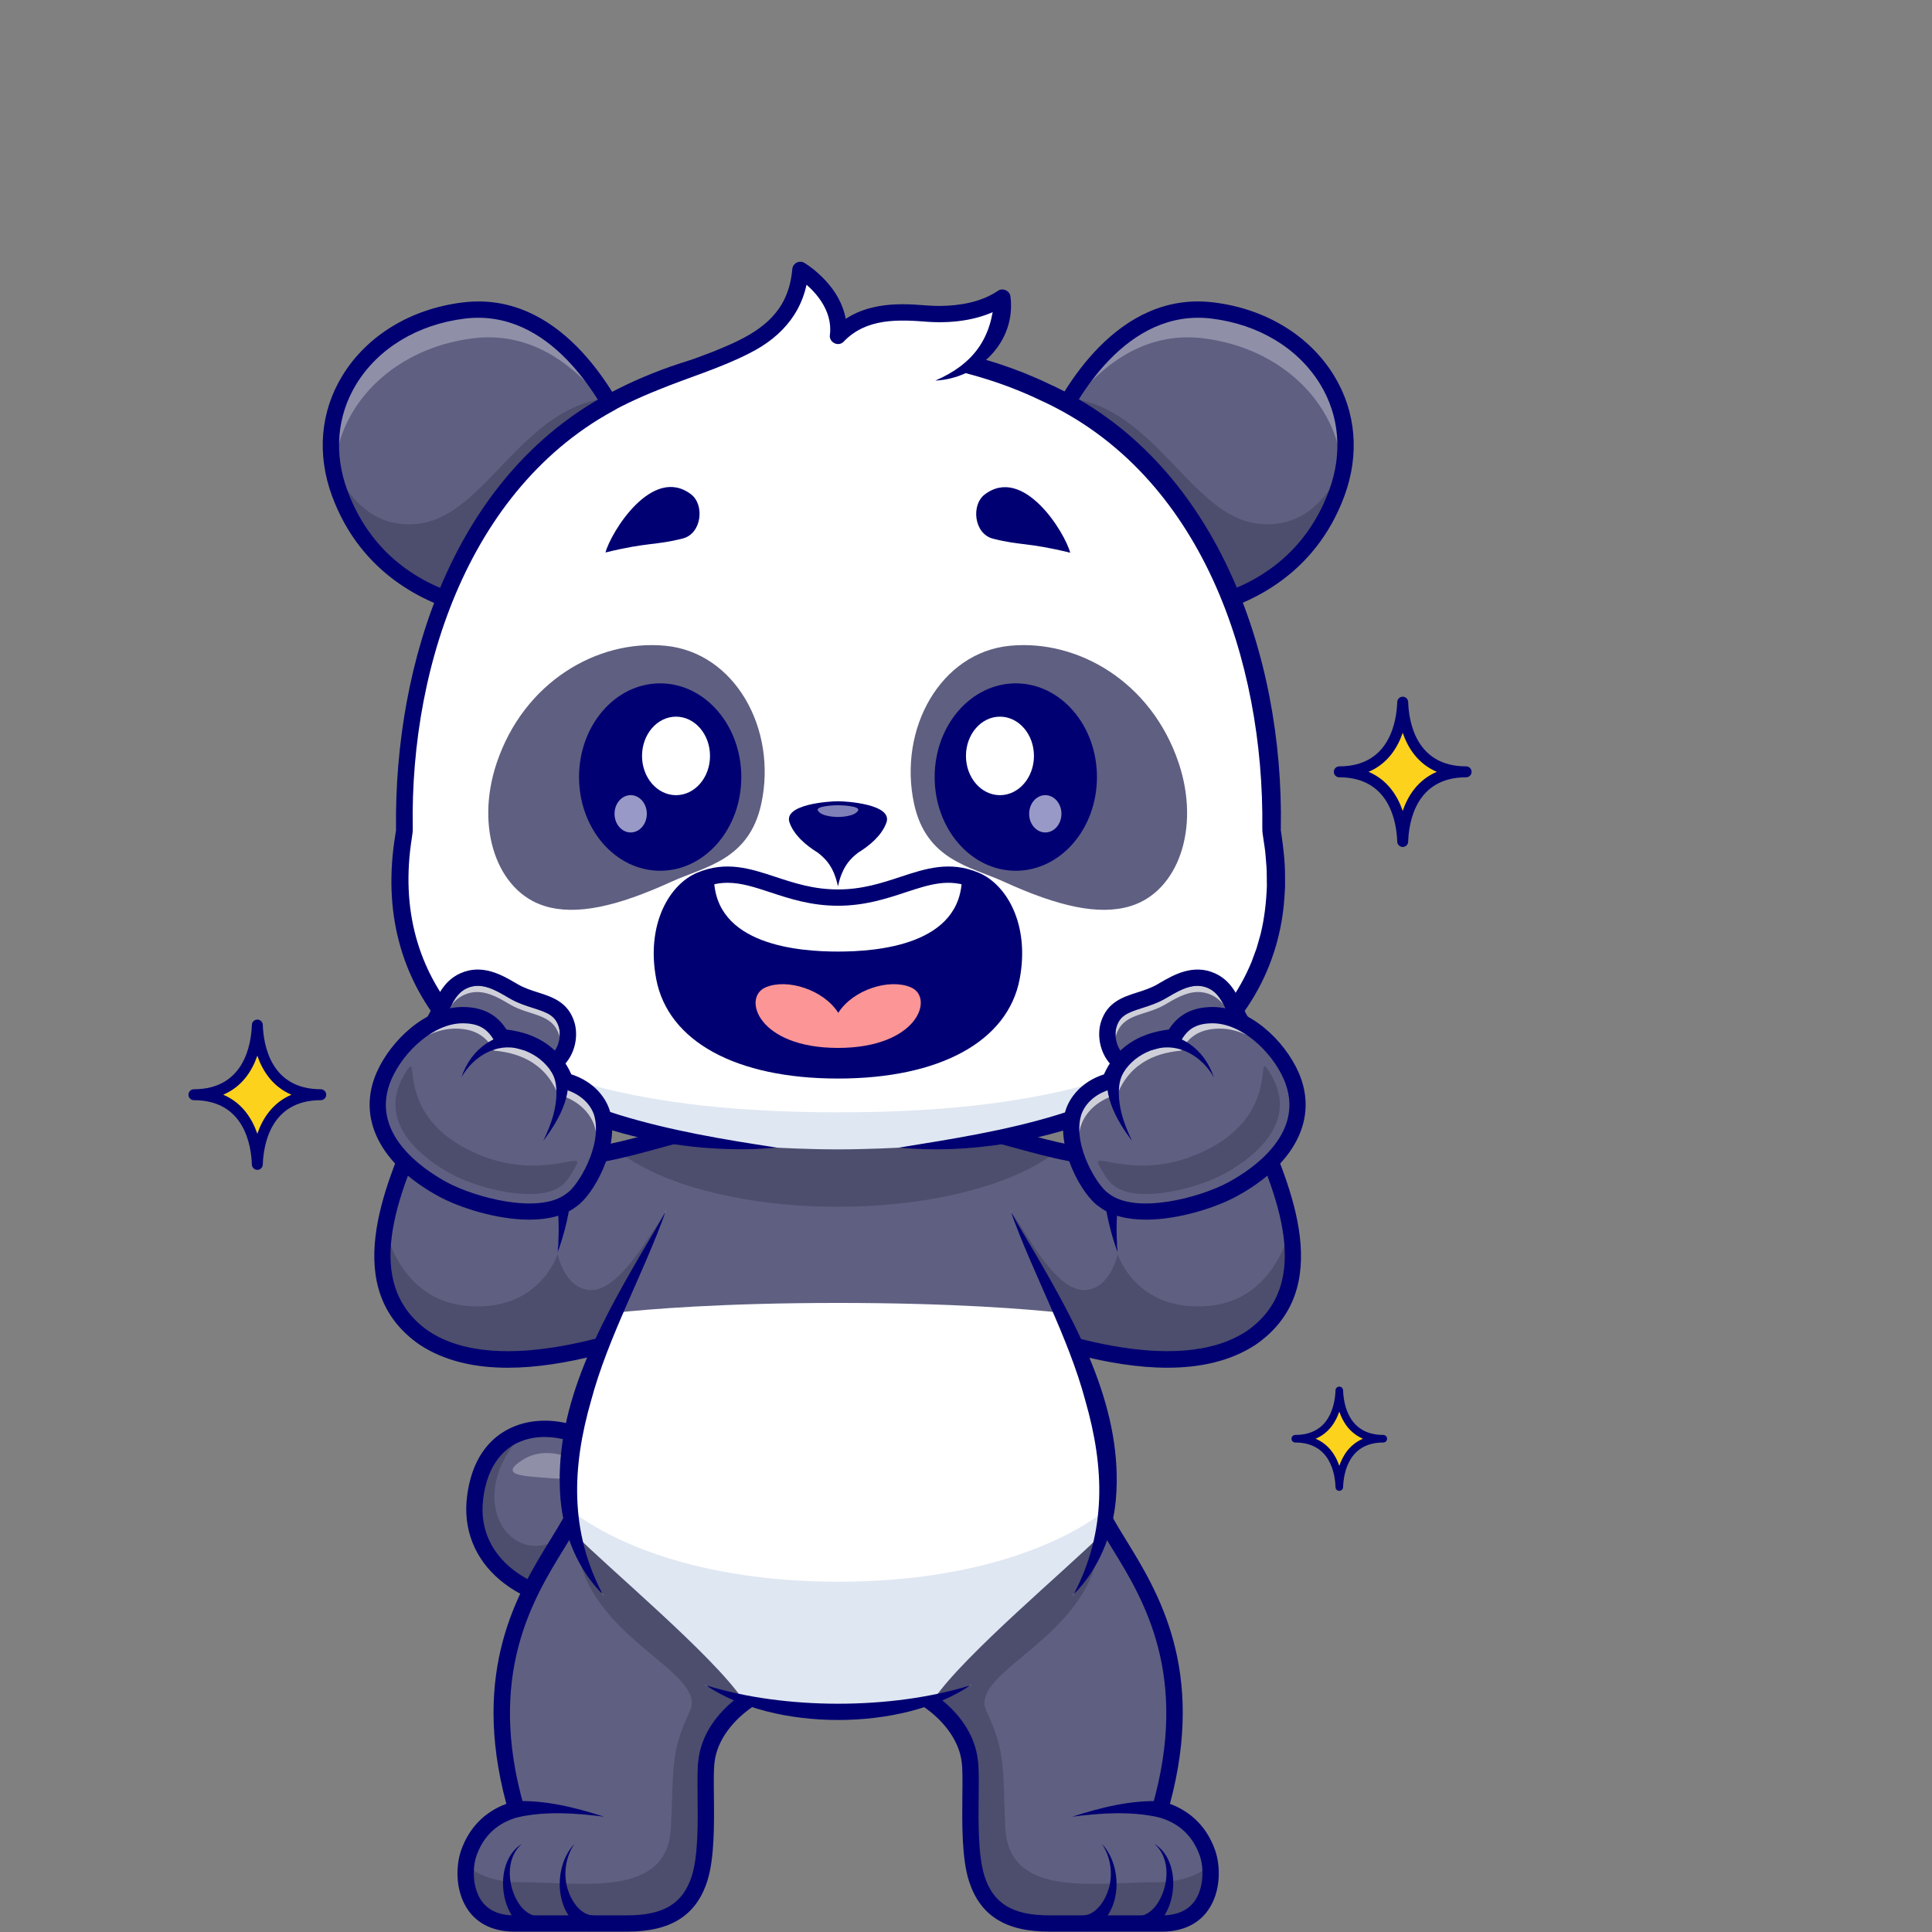 <svg width="189" height="189" viewBox="0 0 189 189" fill="none" xmlns="http://www.w3.org/2000/svg">
<rect x="0" y="0" width="189" height="189" fill="#808080" stroke="none"/>
<g clip-path="url(#clip0_916_6147)">
<path d="M71.681 109.771C64.753 111.028 59.526 113.511 54.549 113.146C54.549 113.146 43.851 106.881 41.738 108.545C38.987 114.978 33.7 125.487 41.492 130.884C48.212 135.316 59.4 131.778 66.263 129.204L71.681 109.771Z" fill="#B5CFDD"/>
<path d="M41.492 130.884C48.214 135.317 59.399 131.778 66.262 129.204L69.756 116.671L71.68 109.771C67.382 110.55 63.741 111.803 60.405 112.553C58.364 113.012 56.437 113.285 54.549 113.145C54.549 113.145 43.85 106.88 41.738 108.545C38.987 114.979 33.7 125.488 41.492 130.884Z" fill="#B5CFDD"/>
<path d="M41.491 130.882C47.377 134.763 56.682 132.533 63.515 130.191C64.486 129.859 65.409 129.521 66.262 129.202L69.755 116.669L71.68 109.769C67.382 110.548 63.74 111.801 60.405 112.551C58.363 113.01 56.437 113.283 54.548 113.143C54.548 113.143 43.85 106.878 41.738 108.543C40.361 111.76 38.352 115.997 37.661 120.103V120.105C36.97 124.209 37.597 128.183 41.491 130.882Z" fill="#5F5F82"/>
<path d="M41.492 130.883C47.377 134.765 56.682 132.535 63.515 130.193C64.385 125.033 65.844 118.391 65.348 118.522C64.54 118.732 61.059 126.362 57.735 126.202C55.24 126.081 54.548 122.689 54.548 122.689C54.548 122.689 52.794 128.359 45.684 127.756C39.087 127.197 37.682 120.214 37.661 120.107C36.97 124.212 37.597 128.186 41.492 130.883Z" fill="#4D4D6D"/>
<path d="M60.405 112.552C62.539 114.269 65.792 115.701 69.755 116.67L71.679 109.77C67.382 110.549 63.739 111.801 60.405 112.552Z" fill="#4D4D6D"/>
<path d="M49.678 133.801C46.508 133.801 43.522 133.177 41.053 131.549C33.218 126.12 37.563 116.142 40.438 109.539C40.635 109.087 40.825 108.65 41.005 108.23C41.057 108.107 41.14 108 41.244 107.918C42.038 107.292 43.667 106.908 49.27 109.497C51.83 110.68 54.156 111.998 54.788 112.362C57.692 112.532 60.74 111.697 64.259 110.733C66.532 110.111 68.883 109.467 71.539 108.986C71.971 108.908 72.387 109.194 72.465 109.627C72.544 110.061 72.257 110.475 71.823 110.554C69.237 111.023 66.92 111.657 64.68 112.271C60.946 113.294 57.719 114.177 54.491 113.94C54.369 113.93 54.251 113.894 54.146 113.833C54.12 113.817 51.463 112.266 48.592 110.94C44.191 108.906 42.756 108.998 42.36 109.113C42.212 109.457 42.058 109.811 41.9 110.176C39.073 116.666 35.203 125.556 41.946 130.228C48.947 134.845 61.769 130.037 65.983 128.457C66.396 128.302 66.855 128.511 67.01 128.923C67.164 129.335 66.955 129.794 66.543 129.949C61.637 131.788 55.364 133.8 49.678 133.801Z" fill="#000072"/>
<path d="M54.549 122.529C54.549 122.529 55.271 119.607 55.136 116.423L54.549 122.529Z" fill="#B5CFDD"/>
<path d="M54.548 122.529C54.734 120.499 54.682 118.458 54.339 116.457L55.932 116.389C55.748 118.486 55.266 120.563 54.548 122.529Z" fill="#000072"/>
<path d="M88.078 117.721C86.118 117.937 84.063 118.051 81.945 118.051C79.825 118.051 77.769 117.937 75.809 117.721C77.668 117.062 79.71 116.691 81.942 116.691V116.689C84.177 116.689 86.219 117.06 88.078 117.721Z" fill="#93B3C1"/>
<path d="M92.205 109.769C99.133 111.026 104.361 113.509 109.337 113.144C109.337 113.144 120.036 106.879 122.148 108.543C124.901 114.976 130.187 125.485 122.394 130.882C115.674 135.315 104.487 131.775 97.623 129.202L92.205 109.769Z" fill="#B5CFDD"/>
<path d="M122.393 130.882C115.672 135.315 104.486 131.776 97.623 129.202L94.13 116.669L92.206 109.77C96.504 110.548 100.145 111.8 103.48 112.551C105.522 113.01 107.448 113.283 109.337 113.144C109.337 113.144 120.034 106.878 122.147 108.542C124.898 114.976 130.185 125.486 122.393 130.882Z" fill="#B5CFDD"/>
<path d="M122.394 130.882C116.51 134.763 107.204 132.533 100.371 130.191C99.399 129.859 98.478 129.522 97.624 129.202L94.13 116.669L92.206 109.769C96.504 110.548 100.146 111.8 103.48 112.551C105.522 113.01 107.449 113.282 109.338 113.143C109.338 113.143 120.035 106.878 122.148 108.543C123.525 111.76 125.534 115.998 126.225 120.102V120.104C126.915 124.21 126.289 128.184 122.394 130.882Z" fill="#5F5F82"/>
<path d="M122.395 130.882C116.51 134.763 107.204 132.533 100.372 130.191C99.501 125.031 98.257 118.388 98.753 118.52C99.561 118.73 102.826 126.36 106.151 126.2C108.646 126.08 109.338 122.687 109.338 122.687C109.338 122.687 111.092 128.358 118.203 127.755C124.799 127.195 126.204 120.212 126.225 120.104C126.916 124.21 126.289 128.184 122.395 130.882Z" fill="#4D4D6D"/>
<path d="M103.48 112.552C101.347 114.27 98.093 115.7 94.13 116.67L92.206 109.771C96.504 110.549 100.145 111.801 103.48 112.552Z" fill="#4D4D6D"/>
<path d="M114.201 133.799C108.513 133.799 102.245 131.788 97.343 129.95C96.931 129.795 96.722 129.336 96.876 128.924C97.031 128.512 97.49 128.303 97.903 128.457C102.116 130.038 114.939 134.846 121.955 130.219C128.683 125.557 124.812 116.668 121.986 110.177C121.828 109.812 121.674 109.458 121.525 109.115C121.131 108.998 119.695 108.908 115.294 110.941C112.423 112.266 109.766 113.817 109.74 113.834C109.634 113.895 109.517 113.932 109.395 113.94C106.168 114.177 102.941 113.294 99.205 112.272C96.966 111.658 94.649 111.025 92.063 110.555C91.629 110.476 91.343 110.061 91.421 109.628C91.499 109.195 91.916 108.908 92.347 108.987C95.002 109.468 97.354 110.112 99.627 110.734C103.146 111.698 106.194 112.532 109.098 112.363C109.73 111.999 112.055 110.681 114.616 109.498C120.219 106.908 121.849 107.294 122.642 107.919C122.747 108.001 122.829 108.108 122.881 108.231C123.061 108.652 123.252 109.088 123.448 109.541C126.323 116.144 130.668 126.122 122.848 131.539C120.372 133.172 117.376 133.799 114.201 133.799Z" fill="#000072"/>
<path d="M109.337 122.527C109.337 122.527 108.615 119.606 108.75 116.422L109.337 122.527Z" fill="#B5CFDD"/>
<path d="M109.338 122.529C108.62 120.562 108.137 118.485 107.954 116.389L109.546 116.457C109.204 118.458 109.152 120.499 109.338 122.529Z" fill="#000072"/>
<path d="M61.807 144.657C58.186 138.706 47.699 136.997 46.484 146.458C45.431 154.662 55.285 158.46 62.337 156.241C64.886 155.44 66.27 151.989 61.807 144.657Z" fill="#5F5F82"/>
<path d="M62.338 156.242C55.286 158.459 45.432 154.663 46.484 146.459C46.929 143.008 48.602 141.044 50.731 140.231C50.694 140.424 50.77 140.666 50.638 140.823C44.334 148.328 52.578 156.497 58.046 146.788C60.677 148.153 61.532 151.53 64.561 151.054C65.141 154.107 63.98 155.726 62.338 156.242Z" fill="#4D4D6D"/>
<path d="M53.28 140.575C52.804 140.575 52.336 140.621 51.882 140.718C49.325 141.262 47.688 143.337 47.274 146.561C46.837 149.964 48.488 152.137 49.95 153.36C52.988 155.904 57.983 156.776 62.098 155.483C62.865 155.241 63.398 154.737 63.682 153.983C64.091 152.896 64.303 150.292 61.126 145.073C59.481 142.37 56.239 140.575 53.28 140.575ZM58.14 157.662C54.729 157.662 51.305 156.573 48.927 154.583C46.429 152.492 45.28 149.571 45.693 146.357C46.377 141.032 49.656 139.562 51.55 139.159C55.508 138.317 60.211 140.503 62.488 144.244C65.839 149.75 65.798 152.884 65.174 154.544C64.723 155.745 63.8 156.618 62.576 157.003C61.161 157.448 59.652 157.662 58.14 157.662Z" fill="#000072"/>
<path d="M55.172 144.658C54.545 144.658 53.855 144.612 53.225 144.558C51.365 144.396 48.614 144.355 51.215 142.761C51.935 142.319 52.727 142.145 53.494 142.145C55.269 142.145 56.907 143.079 57.184 143.79C57.448 144.471 56.439 144.658 55.172 144.658Z" fill="#8F8FA8"/>
<path d="M77.88 164.303C73.59 165.201 69.57 168.416 69.117 172.257C68.818 174.26 69.474 180.53 68.432 183.78C67.406 186.979 65.009 188.17 61.346 188.17C57.199 188.17 54.336 188.17 50.316 188.17C45.394 188.17 45.118 183.38 45.87 181.256C46.266 180.136 47.321 177.843 50.506 176.99C45.335 159.018 55.93 151.242 56.702 146.609" fill="#B5CFDD"/>
<path d="M77.88 164.302C73.591 165.2 69.571 168.414 69.118 172.257C68.818 174.26 69.475 180.53 68.432 183.779C67.406 186.979 65.01 188.17 61.347 188.17H50.317C46.192 188.17 45.328 184.803 45.603 182.464C45.656 182.012 45.75 181.6 45.871 181.256C46.266 180.135 47.321 177.842 50.507 176.99C45.335 159.016 55.93 151.241 56.702 146.608L58.655 148.24L77.88 164.302Z" fill="#5F5F82"/>
<path d="M77.88 164.302C73.591 165.2 69.571 168.414 69.118 172.257C68.818 174.26 69.475 180.53 68.432 183.779C67.406 186.979 65.01 188.17 61.347 188.17H50.317C46.192 188.17 45.328 184.803 45.603 182.464C46.561 183.287 48.207 184.131 50.928 184.131C56.983 184.131 65.326 185.738 65.638 178.748C65.902 172.837 65.603 171.395 67.486 167.388C69.318 163.491 57.195 160.224 56.438 150.952C56.301 149.261 57.243 148.484 58.655 148.24L77.88 164.302Z" fill="#4D4D6D"/>
<path d="M61.345 188.965H50.316C47.809 188.965 46.48 187.829 45.806 186.876C44.537 185.08 44.56 182.565 45.118 180.987C45.893 178.799 47.411 177.247 49.533 176.461C46.012 163.346 50.707 155.716 53.834 150.636C54.897 148.908 55.738 147.543 55.916 146.476L57.488 146.738C57.259 148.113 56.346 149.595 55.192 151.472C52.153 156.409 47.561 163.87 51.272 176.767C51.331 176.973 51.305 177.194 51.2 177.38C51.095 177.566 50.919 177.702 50.712 177.758C48.69 178.299 47.313 179.565 46.621 181.519C46.193 182.73 46.217 184.696 47.107 185.956C47.772 186.895 48.851 187.371 50.316 187.371H61.345C64.918 187.371 66.81 186.224 67.672 183.534C68.307 181.555 68.272 178.286 68.243 175.659C68.228 174.182 68.214 172.907 68.329 172.138C68.856 167.669 73.451 164.414 77.716 163.521L78.043 165.081C73.79 165.972 70.293 169.096 69.909 172.348C69.809 173.017 69.823 174.234 69.838 175.642C69.868 178.383 69.904 181.795 69.19 184.021C68.109 187.394 65.616 188.965 61.345 188.965Z" fill="#000072"/>
<path d="M59.092 177.72C56.31 177.366 53.401 177.162 50.65 177.773L50.362 176.205C53.342 176.075 56.281 176.82 59.092 177.72Z" fill="#000072"/>
<path d="M56.196 180.375C55.344 181.632 55.108 183.223 55.49 184.672C55.842 185.891 56.706 187.284 58.006 187.392L57.656 188.947C54.244 187.804 53.956 182.729 56.196 180.375Z" fill="#000072"/>
<path d="M51.063 180.375C49.351 181.854 49.663 184.703 50.865 186.375C51.265 186.913 51.79 187.297 52.332 187.421L51.785 188.918C48.749 187.595 48.255 182.071 51.063 180.375Z" fill="#000072"/>
<path d="M86.103 164.302C90.394 165.201 94.413 168.416 94.866 172.257C95.165 174.26 94.51 180.53 95.553 183.78C96.578 186.979 98.975 188.17 102.638 188.17C106.784 188.17 109.647 188.17 113.668 188.17C118.589 188.17 118.866 183.38 118.114 181.256C117.718 180.136 116.662 177.843 113.477 176.99C118.648 159.018 108.054 151.242 107.282 146.609" fill="#B5CFDD"/>
<path d="M86.104 164.303C90.393 165.2 94.412 168.414 94.866 172.257C95.167 174.26 94.509 180.53 95.553 183.779C96.579 186.979 98.975 188.17 102.638 188.17H113.667C117.792 188.17 118.656 184.803 118.382 182.464C118.328 182.012 118.233 181.6 118.113 181.256C117.718 180.135 116.663 177.842 113.477 176.989C118.649 159.016 108.054 151.242 107.281 146.607L105.329 148.24L86.104 164.303Z" fill="#5F5F82"/>
<path d="M86.104 164.303C90.393 165.2 94.412 168.414 94.866 172.257C95.167 174.26 94.509 180.53 95.553 183.779C96.579 186.979 98.975 188.17 102.638 188.17H113.667C117.792 188.17 118.656 184.803 118.382 182.464C117.423 183.287 115.776 184.131 113.055 184.131C107.001 184.131 98.657 185.738 98.346 178.748C98.082 172.837 98.382 171.396 96.498 167.388C94.666 163.491 106.79 160.224 107.546 150.952C107.683 149.261 106.741 148.484 105.329 148.24L86.104 164.303Z" fill="#4D4D6D"/>
<path d="M113.667 188.965H102.637C98.368 188.965 95.875 187.394 94.793 184.021C94.079 181.795 94.116 178.383 94.145 175.641C94.161 174.233 94.173 173.017 94.077 172.372C93.69 169.096 90.194 165.972 85.94 165.081L86.267 163.521C90.532 164.414 95.127 167.669 95.658 172.162C95.769 172.907 95.755 174.182 95.739 175.658C95.711 178.285 95.675 181.554 96.311 183.534C97.173 186.223 99.065 187.371 102.637 187.371H113.667C115.132 187.371 116.212 186.895 116.875 185.957C117.766 184.697 117.791 182.73 117.363 181.519C116.67 179.565 115.294 178.299 113.27 177.758C113.064 177.702 112.888 177.566 112.783 177.38C112.678 177.194 112.652 176.973 112.711 176.767C116.422 163.87 111.83 156.409 108.791 151.472C107.637 149.595 106.724 148.113 106.495 146.738L108.068 146.476C108.245 147.543 109.085 148.908 110.148 150.636C113.276 155.716 117.971 163.346 114.451 176.462C116.571 177.247 118.089 178.798 118.865 180.987C119.423 182.565 119.446 185.081 118.176 186.876C117.504 187.829 116.174 188.965 113.667 188.965Z" fill="#000072"/>
<path d="M104.891 177.72C107.704 176.82 110.641 176.075 113.621 176.205L113.333 177.773C110.582 177.162 107.673 177.366 104.891 177.72Z" fill="#000072"/>
<path d="M107.788 180.373C110.027 182.727 109.74 187.803 106.328 188.945L105.978 187.39C107.279 187.281 108.142 185.889 108.493 184.67C108.876 183.221 108.64 181.631 107.788 180.373Z" fill="#000072"/>
<path d="M112.921 180.373C115.727 182.069 115.236 187.591 112.199 188.916L111.651 187.419C112.193 187.295 112.718 186.911 113.118 186.373C114.321 184.701 114.633 181.853 112.921 180.373Z" fill="#000072"/>
<path d="M108.271 147.653C107.931 150.546 106.941 153.362 105.03 155.97L94.939 164.864C92.386 166.157 87.993 167.443 81.999 167.443C76.002 167.443 71.61 166.157 69.056 164.864L58.965 155.97C57.057 153.362 56.066 150.544 55.727 147.653C54.434 136.614 62.609 124.467 65.126 118.486L81.999 111.711L98.87 118.486C101.388 124.467 109.563 136.614 108.271 147.653Z" fill="white"/>
<path d="M108.272 147.652C107.933 150.545 106.94 153.36 105.029 155.968L94.939 164.863C92.385 166.156 87.993 167.443 82 167.443C78.228 167.443 75.092 166.935 72.65 166.236C71.206 165.821 70.005 165.343 69.057 164.863L58.967 155.968C57.583 154.08 56.683 152.081 56.161 150.023C55.964 149.239 55.82 148.449 55.727 147.652C54.433 136.613 62.609 124.466 65.127 118.485L82 111.711L98.871 118.485C101.389 124.466 109.565 136.613 108.272 147.652Z" fill="white"/>
<path d="M103.762 128.414C100.654 128.08 93.395 127.461 81.991 127.461C70.608 127.461 63.354 128.078 60.237 128.414C62.124 124.405 64.099 120.93 65.126 118.485C65.126 118.485 67.283 111.71 82 111.71C96.715 111.71 98.87 118.485 98.87 118.485C99.898 120.93 101.873 124.405 103.762 128.414Z" fill="#5F5F82"/>
<path d="M108.271 147.653C107.933 150.546 106.942 153.362 105.031 155.97L94.94 164.864C92.386 166.157 87.993 167.443 82 167.443C76.002 167.443 71.611 166.157 69.056 164.864L58.966 155.97C57.057 153.362 56.066 150.544 55.727 147.653C59.571 150.733 68.175 154.734 82 154.734C95.824 154.734 104.426 150.733 108.271 147.653Z" fill="#DFE7F2"/>
<path d="M72.649 166.234C71.206 165.82 70.005 165.341 69.056 164.862C69.056 164.862 67.044 164.325 63.034 160.382C59.543 156.948 58.966 155.967 58.966 155.967C57.583 154.078 56.683 152.079 56.161 150.021C59.472 153.366 69.684 161.876 72.649 166.234Z" fill="#4D4D6D"/>
<path d="M91.349 166.234C92.791 165.82 93.993 165.341 94.941 164.862C94.941 164.862 96.954 164.325 100.963 160.381C104.455 156.948 105.031 155.967 105.031 155.967C106.414 154.078 107.315 152.079 107.837 150.021C104.525 153.366 94.313 161.876 91.349 166.234Z" fill="#4D4D6D"/>
<path d="M97.617 115.633C93.386 117.143 87.917 118.053 81.944 118.053C76.023 118.053 70.595 117.158 66.378 115.674C68.257 112.177 72.962 105.672 81.944 105.672C90.89 105.672 95.676 112.127 97.617 115.633Z" fill="#4D4D6D"/>
<path d="M58.966 155.971C56.53 153.547 55.142 150.128 54.837 146.71C54.087 138.031 58.406 130.063 62.608 122.827C63.454 121.382 64.325 119.96 65.127 118.487C62.944 124.632 59.499 130.729 57.821 137.027C55.946 143.541 55.722 149.827 58.966 155.971Z" fill="#000072"/>
<path d="M105.03 155.971C108.276 149.819 108.05 143.545 106.176 137.027C104.497 130.73 101.052 124.63 98.869 118.487C99.671 119.96 100.542 121.382 101.389 122.827C105.59 130.062 109.91 138.032 109.16 146.71C108.855 150.128 107.466 153.548 105.03 155.971Z" fill="#000072"/>
<path d="M94.939 164.865C88.248 169.39 75.753 169.393 69.057 164.865C76.764 167.269 87.228 167.27 94.939 164.865Z" fill="#000072"/>
<path d="M54.854 53.952C61.967 47.107 61.191 41.863 59.065 38.514C56.379 34.283 51.877 29.584 45.383 30.375C36.128 31.503 30.028 39.535 33.227 48.233C35.138 53.431 38.681 56.293 41.928 57.867C45.574 59.635 49.584 59.025 54.854 53.952Z" fill="#777782"/>
<path d="M54.854 53.952C49.584 59.024 45.574 59.635 41.927 57.867C38.681 56.292 35.137 53.431 33.226 48.233C32.848 47.209 32.601 46.196 32.475 45.201C31.508 37.741 37.219 31.371 45.384 30.374C51.878 29.584 56.38 34.282 59.066 38.513C59.161 38.664 59.252 38.816 59.34 38.973C61.245 42.334 61.65 47.413 54.854 53.952Z" fill="#5F5F82"/>
<path d="M54.854 53.952C49.584 59.024 45.575 59.636 41.928 57.866C38.681 56.292 35.137 53.431 33.226 48.233C32.849 47.209 32.601 46.195 32.475 45.201C33.822 48.389 36.414 51.911 41.194 51.195C47.488 50.253 51.168 39.859 59.34 38.973C61.245 42.334 61.65 47.414 54.854 53.952Z" fill="#4D4D6D"/>
<path d="M59.185 38.705C59.178 38.693 59.171 38.68 59.164 38.668C59.171 38.68 59.178 38.693 59.186 38.705C59.185 38.706 59.187 38.705 59.185 38.705Z" fill="#BBFFCD"/>
<path d="M32.591 41.228C33.559 36.24 37.6 32.226 43.126 30.8C37.601 32.228 33.56 36.24 32.591 41.228Z" fill="#A0A0A8"/>
<path d="M32.718 45.748C32.633 45.566 32.553 45.384 32.476 45.203C32.298 43.839 32.344 42.511 32.588 41.245C32.589 41.24 32.59 41.235 32.591 41.23C32.591 41.228 32.591 41.228 32.591 41.227C33.56 36.239 37.601 32.228 43.127 30.8C43.13 30.799 43.134 30.797 43.137 30.797C43.138 30.796 43.139 30.796 43.14 30.796C43.864 30.61 44.612 30.468 45.383 30.375C45.87 30.315 46.346 30.287 46.812 30.287C52.62 30.287 56.688 34.715 59.164 38.67C59.171 38.681 59.178 38.694 59.185 38.705C59.034 38.788 58.883 38.873 58.733 38.959C56.136 35.78 52.518 33 47.807 33C47.319 33 46.819 33.029 46.306 33.092C38.824 34.005 33.308 39.223 32.718 45.748Z" fill="#8F8FA8"/>
<path d="M32.678 46.353C32.593 45.967 32.526 45.584 32.477 45.203C32.553 45.384 32.633 45.566 32.718 45.749C32.7 45.95 32.687 46.151 32.678 46.353Z" fill="#838399"/>
<path d="M45.568 60.004C45.501 60.004 45.432 59.996 45.364 59.978C41.78 59.034 35.34 56.289 32.478 48.507C30.984 44.442 31.344 40.267 33.493 36.751C35.899 32.816 40.197 30.203 45.286 29.584C54.648 28.442 60.051 38.009 61.94 42.175C62.121 42.575 61.944 43.048 61.543 43.23C61.142 43.412 60.67 43.233 60.488 42.832C58.744 38.988 53.794 30.154 45.479 31.166C40.876 31.726 37.003 34.066 34.854 37.582C32.964 40.674 32.651 44.359 33.974 47.958C36.456 54.706 41.758 57.381 45.77 58.436C46.196 58.548 46.45 58.984 46.338 59.41C46.244 59.767 45.921 60.004 45.568 60.004Z" fill="#000072"/>
<path d="M109.145 53.952C102.033 47.107 102.808 41.863 104.935 38.514C107.62 34.283 112.123 29.584 118.617 30.375C127.872 31.503 133.971 39.535 130.772 48.233C128.861 53.431 125.319 56.293 122.072 57.867C118.426 59.635 114.416 59.025 109.145 53.952Z" fill="#777782"/>
<path d="M109.146 53.952C114.416 59.024 118.426 59.635 122.072 57.867C125.319 56.292 128.863 53.431 130.774 48.233C131.152 47.209 131.398 46.196 131.525 45.201C132.492 37.741 126.781 31.371 118.616 30.374C112.122 29.584 107.62 34.282 104.934 38.513C104.839 38.664 104.747 38.816 104.66 38.973C102.755 42.334 102.35 47.413 109.146 53.952Z" fill="#5F5F82"/>
<path d="M109.146 53.952C114.416 59.024 118.426 59.636 122.072 57.866C125.318 56.292 128.863 53.431 130.773 48.233C131.151 47.209 131.398 46.195 131.525 45.201C130.178 48.389 127.586 51.911 122.806 51.195C116.512 50.253 112.832 39.859 104.66 38.973C102.755 42.334 102.35 47.414 109.146 53.952Z" fill="#4D4D6D"/>
<path d="M104.837 38.67C104.837 38.669 104.837 38.669 104.838 38.669C104.838 38.669 104.837 38.669 104.837 38.67Z" fill="#BBFFCD"/>
<path d="M131.416 41.268C130.461 36.259 126.411 32.229 120.867 30.799C126.411 32.228 130.461 36.259 131.416 41.268Z" fill="#A0A0A8"/>
<path d="M131.282 45.748C130.693 39.223 125.177 34.005 117.694 33.092C117.182 33.029 116.682 33 116.193 33C111.5 33 107.891 35.76 105.295 38.924C105.144 38.838 104.991 38.752 104.838 38.668H104.839C107.314 34.714 111.382 30.287 117.189 30.287C117.655 30.287 118.131 30.315 118.617 30.375C119.387 30.468 120.133 30.609 120.855 30.795C120.858 30.796 120.863 30.797 120.867 30.797C120.867 30.799 120.867 30.799 120.867 30.799C126.411 32.228 130.461 36.258 131.417 41.267C131.657 42.526 131.701 43.847 131.525 45.203C131.448 45.384 131.368 45.566 131.282 45.748Z" fill="#8F8FA8"/>
<path d="M131.323 46.353C131.314 46.151 131.3 45.95 131.283 45.749C131.368 45.566 131.447 45.384 131.524 45.203C131.475 45.584 131.408 45.967 131.323 46.353Z" fill="#838399"/>
<path d="M118.433 60.004C118.08 60.004 117.757 59.767 117.662 59.41C117.551 58.984 117.805 58.548 118.23 58.435C122.242 57.38 127.546 54.705 130.026 47.958C131.349 44.358 131.037 40.674 129.146 37.581C126.997 34.065 123.124 31.726 118.522 31.165C110.208 30.152 105.256 38.987 103.512 42.832C103.331 43.233 102.859 43.411 102.458 43.229C102.057 43.048 101.878 42.575 102.061 42.173C103.949 38.008 109.349 28.442 118.714 29.583C123.804 30.203 128.101 32.816 130.507 36.75C132.656 40.267 133.017 44.442 131.522 48.507C128.66 56.289 122.22 59.034 118.636 59.977C118.568 59.995 118.499 60.004 118.433 60.004Z" fill="#000072"/>
<path d="M87.957 112.266C109.401 111.647 127.938 101.332 124.396 81.306C124.301 80.853 126.167 49.189 101.725 38.124C94.834 35.004 88.36 34.173 81.977 34.101H81.976H81.975C75.592 34.173 69.118 35.004 62.227 38.124C37.785 49.189 39.652 80.853 39.557 81.306C36.014 101.332 54.551 111.647 75.995 112.266H87.957Z" fill="white"/>
<path d="M119.965 99.874C113.486 107.752 101.284 111.88 87.958 112.266H75.997C62.625 111.88 50.383 107.723 43.92 99.793C40.02 95.007 38.223 88.845 39.559 81.306C39.652 80.853 37.786 49.188 62.228 38.124C69.119 35.004 75.592 34.173 81.975 34.101H81.977C88.361 34.173 94.835 35.004 101.728 38.124C126.167 49.188 124.301 80.853 124.396 81.306C125.737 88.888 123.914 95.077 119.965 99.874Z" fill="white"/>
<path d="M82.442 87.65L82.332 87.668V87.632L82.442 87.65Z" fill="#512717"/>
<path d="M59.234 54.045C59.761 52.062 63.82 45.472 67.608 48.361C68.943 49.379 68.658 52.207 66.786 52.68C64.057 53.371 63.475 53.014 59.234 54.045Z" fill="#000072"/>
<path d="M104.694 54.07C104.17 52.086 100.117 45.492 96.326 48.376C94.99 49.393 95.272 52.222 97.143 52.697C99.871 53.391 100.453 53.034 104.694 54.07Z" fill="#000072"/>
<path d="M79.022 35.402C80.68 34.564 81.231 33.813 81.976 32.854L79.022 35.402Z" fill="white"/>
<path d="M79.022 35.402C80.117 34.584 80.79 33.605 81.347 32.366L82.606 33.343C81.64 34.265 80.342 35.1 79.022 35.402Z" fill="#232333"/>
<path d="M65.694 86.251C68.9 84.787 73.277 84.181 74.475 78.622C76.053 71.306 71.885 63.812 65.071 63.17C58.434 62.544 51.243 66.708 48.584 74.655C46.454 81.017 48.636 87.207 53.287 88.635C56.377 89.584 60.366 88.684 65.694 86.251Z" fill="#5F5F82"/>
<path d="M98.2 86.251C94.995 84.787 90.617 84.181 89.419 78.622C87.842 71.306 92.01 63.812 98.823 63.17C105.46 62.544 112.651 66.708 115.311 74.655C117.44 81.017 115.258 87.207 110.608 88.635C107.518 89.584 103.528 88.684 98.2 86.251Z" fill="#5F5F82"/>
<path d="M119.964 99.876C113.485 107.754 101.283 111.883 87.957 112.268C87.957 112.268 84.968 112.439 81.942 112.439C78.916 112.439 75.996 112.268 75.996 112.268C62.624 111.883 50.383 107.725 43.919 99.795C51.535 105.125 62.184 108.807 81.969 108.815C101.705 108.825 112.347 105.175 119.964 99.876Z" fill="#DFE7F2"/>
<path d="M87.957 112.264C98.187 110.613 109.02 108.96 116.933 101.812C119.298 99.687 121.212 97.05 122.431 94.108C122.546 93.806 122.814 93.064 122.924 92.771C123.011 92.498 123.226 91.687 123.315 91.399C123.692 89.866 123.876 88.261 123.934 86.682C123.913 86.1 123.94 85.338 123.894 84.769C123.832 84.188 123.809 83.423 123.711 82.861C123.674 82.668 123.567 81.851 123.537 81.679C123.501 81.468 123.48 81.234 123.487 81.018C123.672 64.709 117.605 46.386 101.819 39.176C98.02 37.353 93.932 36.169 89.76 35.556C81.976 33.223 81.977 33.223 81.977 33.223C87.195 35.169 84.573 35.016 81.976 34.976V33.223L81.977 34.976C79.379 35.009 76.757 35.156 74.189 35.536C70.014 36.139 65.918 37.314 62.11 39.128C46.341 46.273 40.087 64.723 40.379 81.019C40.391 81.309 40.341 81.616 40.3 81.902C37.981 96.28 47.784 105.099 60.582 109.068C65.566 110.597 70.731 111.469 75.995 112.264C75.332 112.325 74.666 112.364 73.999 112.403C69.311 112.556 64.617 111.976 60.109 110.64C46.289 106.695 36.137 96.883 38.682 81.623L38.719 81.369L38.738 81.242L38.748 81.178C38.749 81.169 38.752 81.155 38.752 81.149C38.747 81.154 38.742 81.16 38.742 81.166C38.74 81.171 38.742 81.177 38.742 81.147L38.74 81.026C38.566 64.784 44.407 46.569 59.568 38.496C64.037 36.123 68.931 34.539 73.938 33.822C76.608 33.421 79.282 33.264 81.975 33.223L81.976 34.976V33.223L81.977 34.976H81.976L81.977 33.223C89.037 33.254 96.186 34.465 102.589 37.542C118.994 44.975 125.599 64.09 125.298 81.027L125.297 81.148C125.297 81.155 125.297 81.176 125.297 81.17C125.299 81.158 125.292 81.145 125.284 81.134C125.284 81.138 125.288 81.154 125.289 81.162L125.298 81.226L125.316 81.353L125.353 81.608C125.545 82.923 125.719 84.371 125.708 85.698L125.715 86.727L125.652 87.755C125.527 89.801 125.102 91.871 124.404 93.802C119.572 107.399 101.265 113.573 87.957 112.264Z" fill="#000072"/>
<path d="M58.286 40.217C67.663 34.616 77.513 35.274 78.299 26.41C78.299 26.41 82.496 28.925 81.977 32.855C83.094 31.886 84.547 30.126 90.371 30.66C95.512 31.131 98.059 29.118 98.059 29.118C98.059 29.118 98.652 35.443 91.499 37.235" fill="white"/>
<path d="M57.877 39.531C61.586 37.291 65.759 35.935 69.747 34.406C72.579 33.264 75.481 31.978 76.787 29.164C77.194 28.295 77.419 27.332 77.505 26.339C77.535 25.9 77.921 25.569 78.359 25.608C78.487 25.619 78.607 25.661 78.709 25.725C79.344 26.128 79.853 26.547 80.38 27.057C81.412 28.06 82.258 29.291 82.626 30.717C82.825 31.443 82.837 32.211 82.766 32.958L81.454 32.252C83.724 29.907 86.85 29.59 89.922 29.828C90.514 29.872 91.395 29.938 91.983 29.929C93.908 29.905 95.935 29.562 97.565 28.491C98.037 28.091 98.817 28.429 98.853 29.043C99.394 33.444 95.751 37.018 91.499 37.233C95.157 35.647 97.009 33.179 97.266 29.192L98.553 29.742C98.433 29.834 98.361 29.879 98.27 29.938C96.071 31.28 93.408 31.636 90.879 31.49C87.862 31.247 84.733 31.095 82.499 33.456C81.966 33.955 81.067 33.461 81.186 32.75C81.484 30.394 79.757 28.314 77.89 27.093L79.093 26.48C78.822 30.244 76.623 32.9 73.334 34.547C70.446 36.032 67.297 36.943 64.344 38.159C62.383 38.943 60.484 39.839 58.69 40.902C57.799 41.41 56.97 40.112 57.877 39.531Z" fill="#000072"/>
<path d="M86.715 80.471C85.818 82.981 81.976 84.397 81.976 84.397C81.976 84.397 78.135 82.981 77.238 80.471C76.598 78.676 81.118 78.383 81.976 78.383C82.835 78.383 87.355 78.676 86.715 80.471Z" fill="#000072"/>
<path d="M83.924 83.427C83.322 83.913 82.406 84.658 81.978 86.703L81.975 86.713L81.973 86.705C81.545 84.658 80.628 83.913 80.026 83.427L81.973 83.062H81.978L83.924 83.427Z" fill="#000072"/>
<path d="M81.977 86.703V86.723L81.975 86.712L81.977 86.703Z" fill="#512717"/>
<path d="M81.974 86.712L81.973 86.721V86.704L81.974 86.712Z" fill="#512717"/>
<path d="M81.982 79.922C81.979 79.922 81.977 79.922 81.977 79.922C81.977 79.922 81.975 79.922 81.971 79.922C81.865 79.922 80.37 79.911 80.012 79.3C79.746 78.847 81.621 78.772 81.977 78.772C82.332 78.772 84.207 78.847 83.941 79.3C83.583 79.911 82.088 79.922 81.982 79.922Z" fill="#8080B9"/>
<path d="M98.968 95.625C97.849 101.513 91.167 104.711 81.972 104.711C72.78 104.711 66.096 101.513 64.978 95.625C64.006 90.506 66.231 87.062 68.516 86.108C68.97 85.917 69.414 85.783 69.846 85.695C73.665 84.921 76.748 87.807 81.972 87.807C87.199 87.807 90.279 84.921 94.099 85.695C94.531 85.783 94.974 85.917 95.429 86.108C97.713 87.062 99.939 90.506 98.968 95.625Z" fill="#363D56"/>
<path d="M98.968 95.624C98.379 98.722 96.251 101.076 93.026 102.609C90.124 103.993 86.33 104.711 81.973 104.711C77.654 104.711 73.89 104.004 70.996 102.646C67.727 101.113 65.572 98.746 64.979 95.624C64.007 90.506 66.231 87.063 68.517 86.108C68.972 85.918 69.414 85.781 69.847 85.696C73.666 84.921 76.749 87.806 81.973 87.806C87.198 87.806 90.28 84.921 94.1 85.696C94.531 85.781 94.975 85.918 95.43 86.108C97.713 87.063 99.938 90.506 98.968 95.624Z" fill="#000072"/>
<path d="M89.128 96.598C91.406 97.595 89.8 102.514 81.977 102.514C74.155 102.514 72.59 97.598 74.88 96.598C74.896 96.591 74.912 96.585 74.927 96.577C76.99 95.709 80.542 96.788 82.004 99.083C83.466 96.788 87.017 95.709 89.081 96.577C89.097 96.585 89.112 96.591 89.128 96.598Z" fill="#FC9595"/>
<path d="M94.101 85.778C94.101 92.477 85.767 93.088 81.972 93.088C78.178 93.088 69.844 92.477 69.844 85.778C69.844 85.751 69.844 85.723 69.846 85.696C73.665 84.923 76.748 87.808 81.972 87.808C87.199 87.808 90.279 84.923 94.099 85.696C94.101 85.723 94.101 85.751 94.101 85.778Z" fill="white"/>
<path d="M71.178 86.36C70.416 86.36 69.645 86.498 68.823 86.842C67.073 87.576 64.812 90.48 65.761 95.478C66.764 100.761 72.825 103.915 81.973 103.915C91.121 103.915 97.18 100.761 98.184 95.478C99.132 90.48 96.872 87.576 95.122 86.842C92.846 85.891 90.962 86.511 88.576 87.297C86.714 87.91 84.606 88.606 81.973 88.606C79.341 88.606 77.231 87.91 75.37 87.297C73.846 86.795 72.526 86.36 71.178 86.36ZM81.973 105.51C71.998 105.51 65.352 101.87 64.195 95.775C63.188 90.469 65.452 86.526 68.208 85.372C71.034 84.19 73.382 84.964 75.868 85.783C77.701 86.387 79.596 87.011 81.973 87.011C84.349 87.011 86.245 86.387 88.077 85.783C90.563 84.964 92.912 84.19 95.737 85.372C98.494 86.526 100.757 90.469 99.75 95.775C98.593 101.87 91.947 105.51 81.973 105.51Z" fill="#000072"/>
<path d="M72.52 76.012C72.524 81.075 68.972 85.181 64.588 85.184C60.204 85.185 56.648 81.084 56.645 76.021C56.642 70.959 60.193 66.852 64.577 66.85C68.961 66.847 72.517 70.95 72.52 76.012Z" fill="#000072"/>
<path d="M69.458 73.946C69.459 76.068 67.972 77.788 66.135 77.789C64.298 77.79 62.808 76.072 62.807 73.951C62.806 71.829 64.293 70.109 66.131 70.108C67.967 70.107 69.457 71.826 69.458 73.946Z" fill="white"/>
<path d="M61.697 81.436C60.825 81.436 60.118 80.619 60.117 79.612C60.116 78.604 60.823 77.788 61.695 77.787C61.696 77.787 61.696 77.787 61.697 77.787C62.568 77.787 63.276 78.603 63.276 79.611C63.277 80.617 62.57 81.435 61.697 81.436H61.697Z" fill="#9999C7"/>
<path d="M91.434 76.012C91.43 81.075 94.983 85.181 99.367 85.184C103.751 85.185 107.307 81.084 107.31 76.021C107.312 70.959 103.761 66.852 99.378 66.85C94.993 66.847 91.437 70.95 91.434 76.012Z" fill="#000072"/>
<path d="M94.496 73.946C94.495 76.068 95.982 77.788 97.818 77.789C99.656 77.79 101.146 76.072 101.147 73.951C101.148 71.829 99.66 70.109 97.823 70.108C95.987 70.107 94.496 71.826 94.496 73.946Z" fill="white"/>
<path d="M102.256 81.436H102.255C101.383 81.435 100.676 80.617 100.677 79.611C100.678 78.603 101.385 77.787 102.256 77.787C102.257 77.787 102.257 77.787 102.258 77.787C103.129 77.788 103.836 78.604 103.836 79.612C103.836 80.619 103.128 81.436 102.256 81.436Z" fill="#9999C7"/>
<path d="M113.68 104.612C108.952 105.506 107.926 102.003 108.453 100.251C109.17 97.87 111.516 98.201 113.604 96.993C114.92 96.234 116.656 95.089 118.537 95.948C120.758 96.962 120.659 99.759 122.259 100.823C124 101.98 114.976 104.419 114.976 104.419L113.68 104.612Z" fill="#5F5F82"/>
<path d="M109.139 101.441C109.103 101.09 109.133 100.754 109.216 100.48C109.557 99.348 110.315 99.058 111.739 98.604C112.438 98.382 113.231 98.129 114.003 97.683L114.258 97.534C115.149 97.013 116.13 96.441 117.144 96.441C117.495 96.441 117.849 96.509 118.206 96.671C118.946 97.01 119.371 97.632 119.734 98.346C119.425 97.933 119.034 97.574 118.496 97.329C118.057 97.128 117.627 97.045 117.209 97.045C115.973 97.045 114.847 97.77 113.938 98.294C112.006 99.409 109.838 99.104 109.175 101.305C109.162 101.349 109.149 101.394 109.139 101.441Z" fill="#CFCFD9"/>
<path d="M112.242 105.553C110.376 105.553 109.266 104.813 108.631 104.109C107.507 102.859 107.348 101.155 107.689 100.021C108.287 98.032 109.863 97.53 111.254 97.087C111.907 96.879 112.582 96.663 113.205 96.303L113.452 96.159C114.757 95.397 116.727 94.245 118.868 95.223C120.373 95.91 120.975 97.212 121.507 98.359C121.867 99.139 122.179 99.812 122.699 100.159C123.315 100.568 123.299 101.117 123.264 101.334C123.194 101.767 122.979 103.081 115.183 105.188L114.767 103.649C117.423 102.931 120.462 101.858 121.448 101.201C120.791 100.61 120.42 99.808 120.06 99.03C119.604 98.045 119.174 97.115 118.205 96.673C116.818 96.039 115.457 96.834 114.257 97.536L114.003 97.683C113.23 98.13 112.438 98.383 111.738 98.606C110.315 99.059 109.556 99.349 109.216 100.48C109.003 101.185 109.141 102.293 109.816 103.042C110.566 103.875 111.85 104.146 113.531 103.828L113.828 105.394C113.246 105.505 112.72 105.553 112.242 105.553Z" fill="#000072"/>
<path d="M120.583 116.339C117.591 117.969 110.97 119.724 107.993 117.4C106.654 116.546 104.096 112.238 104.969 108.98C105.303 107.73 106.474 106.312 108.579 105.758C109.92 102.358 112.868 101.64 114.813 101.465C115.475 100.298 116.447 99.309 118.619 99.309C121.987 99.309 125.098 102.507 126.294 105.201C128.268 109.65 125.44 113.692 120.583 116.339Z" fill="#5F5F82"/>
<path d="M104.978 112.045C104.871 111.551 104.805 111.051 104.793 110.558C104.805 111.051 104.872 111.551 104.978 112.045Z" fill="#E2FFE9"/>
<path d="M106 114.82C105.825 114.483 105.659 114.125 105.509 113.754C105.509 113.754 105.509 113.754 105.51 113.754C105.659 114.125 105.825 114.483 106 114.82Z" fill="#CFCFD9"/>
<path d="M105.51 113.752C105.509 113.752 105.509 113.752 105.509 113.752C105.289 113.206 105.105 112.629 104.978 112.046C105.105 112.629 105.289 113.206 105.51 113.752Z" fill="#B2B2D4"/>
<path d="M123.342 101.305C123.32 101.286 123.296 101.266 123.274 101.248C123.297 101.266 123.319 101.286 123.342 101.305Z" fill="#E2FFE9"/>
<path d="M115.699 100.305C116.338 99.711 117.236 99.309 118.62 99.309C119.195 99.309 119.763 99.403 120.314 99.57C120.314 99.571 120.315 99.571 120.315 99.571C119.763 99.403 119.194 99.31 118.619 99.31C117.236 99.31 116.338 99.711 115.699 100.305Z" fill="#CFCFD9"/>
<path d="M123.275 101.246C122.386 100.497 121.38 99.893 120.315 99.569H120.314C121.379 99.893 122.386 100.497 123.275 101.246Z" fill="#B2B2D4"/>
<path d="M106.501 115.688C106.329 115.418 106.161 115.127 106 114.819C105.825 114.481 105.659 114.124 105.51 113.752C105.289 113.207 105.106 112.63 104.979 112.046C104.871 111.552 104.805 111.052 104.793 110.559C104.793 110.557 104.793 110.554 104.793 110.552C104.793 110.551 104.793 110.55 104.793 110.55C104.782 110.012 104.835 109.483 104.969 108.979C105.303 107.729 106.475 106.311 108.581 105.758C109.059 104.541 109.744 103.668 110.516 103.039C110.941 102.694 111.392 102.423 111.847 102.21C112.881 101.727 113.947 101.541 114.813 101.464C115.053 101.04 115.334 100.64 115.698 100.302C116.338 99.709 117.235 99.307 118.619 99.307C119.194 99.307 119.762 99.4 120.315 99.568C121.38 99.893 122.386 100.496 123.275 101.246C123.297 101.265 123.32 101.284 123.342 101.303C123.342 101.303 123.342 101.304 123.343 101.304C123.344 101.305 123.346 101.306 123.347 101.307C124.651 102.427 125.693 103.86 126.28 105.175C124.794 102.865 122.157 100.626 119.338 100.626C117.165 100.626 116.194 101.615 115.532 102.781C113.589 102.958 110.64 103.676 109.299 107.075C107.193 107.631 106.022 109.048 105.688 110.296C105.226 112.022 105.727 114.043 106.501 115.688Z" fill="#CFCFD9"/>
<path d="M112.104 116.803C110.74 116.803 109.685 116.541 109.049 116.045L108.985 115.995L108.916 115.951C108.6 115.747 107.992 114.941 107.466 113.892C106.794 112.549 111.658 115.857 118.335 112.34C125.205 108.721 122.783 102.752 124.054 104.677C124.319 105.079 124.546 105.49 124.725 105.895C126.735 110.422 121.924 113.651 119.762 114.829C117.963 115.809 114.754 116.803 112.104 116.803Z" fill="#4D4D6D"/>
<path d="M118.619 100.105C116.861 100.105 116.103 100.806 115.506 101.859L115.3 102.222L114.883 102.259C112.046 102.513 110.226 103.754 109.322 106.05L109.174 106.427L108.783 106.529C106.932 107.017 105.996 108.221 105.738 109.186C104.943 112.156 107.42 116.09 108.422 116.728L108.484 116.772C111.123 118.832 117.419 117.156 120.202 115.639C122.587 114.339 127.885 110.752 125.565 105.524C124.383 102.86 121.462 100.105 118.619 100.105ZM112.106 119.314C110.355 119.314 108.721 118.963 107.532 118.05C105.819 116.919 103.26 112.28 104.198 108.774C104.553 107.45 105.734 105.829 107.993 105.101C109.125 102.567 111.255 101.094 114.335 100.715C115.002 99.681 116.176 98.511 118.619 98.511C122.242 98.511 125.653 101.792 127.022 104.878C129.005 109.345 126.74 113.891 120.964 117.038C119.006 118.106 115.354 119.314 112.106 119.314Z" fill="#000072"/>
<path d="M110.742 111.6C109.119 109.484 107.575 106.67 108.636 103.944L110.047 104.685C109.759 105.1 109.567 105.618 109.492 106.191C109.28 108.035 109.927 109.944 110.742 111.6Z" fill="#000072"/>
<path d="M118.75 105.406C117.65 103.396 115.321 101.949 113.033 102.633L112.615 102.741L112.29 101.181C115.332 100.813 117.809 102.542 118.75 105.406Z" fill="#000072"/>
<path d="M50.206 104.612C54.934 105.507 55.961 102.003 55.434 100.251C54.717 97.87 52.371 98.201 50.282 96.994C48.966 96.234 47.231 95.089 45.349 95.948C43.129 96.963 43.227 99.759 41.628 100.823C39.887 101.98 48.911 104.42 48.911 104.42L50.206 104.612Z" fill="#5F5F82"/>
<path d="M54.749 101.441C54.737 101.395 54.725 101.35 54.711 101.305C54.049 99.105 51.881 99.409 49.948 98.294C49.04 97.77 47.914 97.046 46.678 97.046C46.26 97.046 45.83 97.128 45.391 97.329C44.854 97.575 44.463 97.933 44.153 98.346C44.516 97.632 44.941 97.01 45.681 96.672C46.038 96.51 46.392 96.441 46.743 96.441C47.757 96.441 48.737 97.013 49.629 97.535L49.883 97.683C50.656 98.129 51.449 98.382 52.148 98.605C53.572 99.058 54.33 99.348 54.671 100.48C54.754 100.755 54.783 101.09 54.749 101.441Z" fill="#CFCFD9"/>
<path d="M51.644 105.553C51.167 105.553 50.639 105.504 50.058 105.394L50.355 103.828C52.037 104.147 53.321 103.875 54.07 103.042C54.745 102.292 54.883 101.185 54.671 100.48C54.33 99.348 53.572 99.059 52.148 98.606C51.449 98.382 50.656 98.129 49.883 97.683L49.629 97.534C48.429 96.833 47.068 96.038 45.681 96.673C44.712 97.115 44.282 98.044 43.826 99.029C43.466 99.808 43.094 100.611 42.437 101.2C43.424 101.857 46.464 102.931 49.119 103.648L48.703 105.188C40.907 103.081 40.693 101.766 40.623 101.334C40.587 101.117 40.571 100.568 41.187 100.158C41.708 99.812 42.019 99.139 42.38 98.359C42.911 97.211 43.513 95.91 45.018 95.222C47.159 94.244 49.129 95.396 50.433 96.159L50.681 96.303C51.304 96.662 51.979 96.878 52.633 97.086C54.023 97.53 55.599 98.032 56.197 100.021C56.538 101.154 56.379 102.858 55.255 104.108C54.621 104.812 53.511 105.553 51.644 105.553Z" fill="#000072"/>
<path d="M43.303 116.338C46.295 117.969 52.916 119.724 55.893 117.4C57.233 116.546 59.791 112.238 58.918 108.98C58.583 107.731 57.412 106.313 55.306 105.759C53.967 102.358 51.019 101.64 49.074 101.465C48.412 100.298 47.439 99.309 45.267 99.309C41.9 99.309 38.788 102.507 37.592 105.201C35.618 109.65 38.446 113.691 43.303 116.338Z" fill="#5F5F82"/>
<path d="M57.912 114.768C58.077 114.445 58.234 114.105 58.376 113.752C58.234 114.105 58.078 114.445 57.912 114.768Z" fill="#CFCFD9"/>
<path d="M58.377 113.752C58.597 113.205 58.781 112.63 58.908 112.046C58.782 112.63 58.597 113.205 58.377 113.752Z" fill="#B2B2D4"/>
<path d="M53.472 103.125C52.999 102.723 52.491 102.417 51.976 102.182C52.491 102.416 52.999 102.723 53.472 103.125Z" fill="#CFCFD9"/>
<path d="M48.209 100.322C47.567 99.719 46.666 99.308 45.267 99.308C44.691 99.308 44.124 99.401 43.572 99.569C43.572 99.569 43.572 99.569 43.572 99.569C44.124 99.4 44.691 99.308 45.266 99.308C46.666 99.308 47.567 99.718 48.209 100.322Z" fill="#CFCFD9"/>
<path d="M40.612 101.246C41.5 100.496 42.507 99.893 43.572 99.568C43.572 99.569 43.572 99.569 43.572 99.569C42.507 99.893 41.501 100.496 40.612 101.246Z" fill="#B2B2D4"/>
<path d="M57.386 115.688C58.16 114.043 58.66 112.022 58.199 110.296C57.864 109.048 56.693 107.631 54.587 107.075C53.247 103.676 50.298 102.957 48.355 102.781C47.692 101.615 46.721 100.626 44.548 100.626C41.73 100.626 39.092 102.865 37.606 105.175C38.193 103.859 39.236 102.428 40.54 101.307C40.541 101.306 40.543 101.305 40.544 101.304C40.544 101.303 40.545 101.303 40.545 101.303C40.567 101.284 40.59 101.264 40.612 101.246C41.501 100.496 42.507 99.894 43.572 99.569C44.124 99.4 44.692 99.308 45.267 99.308C46.666 99.308 47.568 99.718 48.209 100.322C48.563 100.656 48.838 101.049 49.074 101.465C49.922 101.54 50.963 101.72 51.977 102.181C52.491 102.416 52.999 102.722 53.472 103.124C53.473 103.124 53.473 103.125 53.473 103.126C53.473 103.126 53.474 103.126 53.474 103.126C54.203 103.747 54.848 104.596 55.306 105.758C57.412 106.312 58.583 107.729 58.917 108.979C59.058 109.505 59.11 110.057 59.092 110.618C59.076 111.091 59.012 111.572 58.908 112.047C58.781 112.631 58.596 113.206 58.377 113.753C58.235 114.105 58.078 114.446 57.913 114.768C57.911 114.77 57.911 114.771 57.91 114.772C57.742 115.098 57.566 115.405 57.386 115.688Z" fill="#CFCFD9"/>
<path d="M51.782 116.807C53.145 116.807 54.202 116.545 54.837 116.049L54.901 115.999L54.97 115.955C55.286 115.751 55.894 114.945 56.42 113.895C57.092 112.553 52.228 115.861 45.55 112.344C38.681 108.725 41.103 102.756 39.833 104.681C39.567 105.083 39.34 105.493 39.161 105.898C37.152 110.427 41.962 113.656 44.124 114.834C45.924 115.814 49.132 116.807 51.782 116.807Z" fill="#4D4D6D"/>
<path d="M45.267 100.105C42.423 100.105 39.502 102.86 38.32 105.524C36.001 110.751 41.298 114.339 43.684 115.639C46.467 117.156 52.763 118.831 55.402 116.771L55.463 116.727C56.465 116.089 58.942 112.155 58.147 109.186C57.889 108.22 56.953 107.016 55.103 106.529L54.712 106.426L54.564 106.051C53.659 103.753 51.839 102.513 49.002 102.259L48.586 102.222L48.38 101.859C47.782 100.806 47.025 100.105 45.267 100.105ZM51.78 119.314C48.531 119.314 44.881 118.106 42.921 117.038C37.146 113.891 34.881 109.344 36.863 104.878C38.232 101.791 41.643 98.511 45.267 98.511C47.71 98.511 48.883 99.681 49.55 100.714C52.63 101.093 54.761 102.566 55.894 105.1C58.152 105.828 59.332 107.45 59.687 108.773C60.626 112.28 58.066 116.92 56.354 118.05C55.165 118.963 53.531 119.314 51.78 119.314Z" fill="#000072"/>
<path d="M53.145 111.6C53.96 109.945 54.607 108.035 54.394 106.191C54.32 105.618 54.128 105.1 53.84 104.685L55.251 103.944C56.311 106.669 54.767 109.484 53.145 111.6Z" fill="#000072"/>
<path d="M45.137 105.406C46.079 102.54 48.556 100.814 51.596 101.181L51.272 102.741L50.854 102.633C48.565 101.949 46.237 103.397 45.137 105.406Z" fill="#000072"/>
<path d="M31.378 107.091C25.871 107.091 25.232 102.009 25.174 100.277C25.116 102.009 24.477 107.091 18.97 107.091C24.477 107.091 25.116 112.175 25.174 113.906C25.232 112.175 25.871 107.091 31.378 107.091Z" fill="#FCD21D"/>
<path d="M21.838 107.091C23.699 107.885 24.669 109.44 25.174 110.911C25.679 109.44 26.65 107.885 28.51 107.091C26.65 106.298 25.679 104.743 25.174 103.273C24.669 104.743 23.699 106.298 21.838 107.091ZM25.174 114.441C24.886 114.441 24.649 114.212 24.639 113.924C24.576 112.031 23.896 107.627 18.971 107.627C18.675 107.627 18.436 107.387 18.436 107.091C18.436 106.796 18.675 106.556 18.971 106.556C23.896 106.556 24.576 102.152 24.639 100.259C24.649 99.971 24.886 99.742 25.174 99.742C25.463 99.742 25.699 99.971 25.709 100.259C25.772 102.152 26.452 106.556 31.378 106.556C31.673 106.556 31.913 106.796 31.913 107.091C31.913 107.387 31.673 107.627 31.378 107.627C26.452 107.627 25.772 112.031 25.709 113.924C25.699 114.212 25.463 114.441 25.174 114.441Z" fill="#000072"/>
<path d="M143.425 75.507C137.919 75.507 137.279 70.423 137.221 68.691C137.164 70.423 136.525 75.507 131.018 75.507C136.525 75.507 137.164 80.588 137.221 82.32C137.279 80.588 137.919 75.507 143.425 75.507Z" fill="#FCD21D"/>
<path d="M133.885 75.505C135.746 76.299 136.717 77.855 137.221 79.325C137.726 77.854 138.697 76.299 140.558 75.505C138.697 74.712 137.726 73.157 137.221 71.686C136.717 73.157 135.746 74.712 133.885 75.505ZM137.221 82.856C136.933 82.856 136.697 82.626 136.686 82.338C136.623 80.444 135.944 76.041 131.017 76.041C130.722 76.041 130.482 75.802 130.482 75.505C130.482 75.211 130.722 74.97 131.017 74.97C135.944 74.97 136.623 70.567 136.686 68.673C136.697 68.385 136.933 68.156 137.221 68.156C137.51 68.156 137.747 68.385 137.756 68.673C137.819 70.567 138.499 74.97 143.425 74.97C143.72 74.97 143.96 75.211 143.96 75.505C143.96 75.802 143.72 76.041 143.425 76.041C138.499 76.041 137.819 80.444 137.756 82.338C137.747 82.626 137.51 82.856 137.221 82.856Z" fill="#000072"/>
<path d="M135.321 140.745C131.501 140.745 131.057 137.22 131.018 136.018C130.978 137.22 130.534 140.745 126.714 140.745C130.534 140.745 130.978 144.272 131.018 145.473C131.057 144.272 131.501 140.745 135.321 140.745Z" fill="#FCD21D"/>
<path d="M128.703 140.745C129.995 141.296 130.668 142.375 131.018 143.395C131.368 142.375 132.041 141.296 133.332 140.745C132.041 140.195 131.368 139.116 131.018 138.096C130.668 139.116 129.995 140.195 128.703 140.745ZM131.018 145.844C130.818 145.844 130.654 145.685 130.647 145.485C130.603 144.172 130.132 141.116 126.715 141.116C126.51 141.116 126.343 140.951 126.343 140.745C126.343 140.54 126.51 140.374 126.715 140.374C130.131 140.374 130.603 137.319 130.647 136.006C130.654 135.805 130.818 135.647 131.018 135.647C131.218 135.647 131.383 135.805 131.39 136.006C131.433 137.319 131.904 140.374 135.321 140.374C135.526 140.374 135.693 140.54 135.693 140.745C135.693 140.951 135.526 141.116 135.321 141.116C131.904 141.116 131.433 144.171 131.39 145.485C131.383 145.685 131.218 145.844 131.018 145.844Z" fill="#000072"/>
</g>
<defs>
<clipPath id="clip0_916_6147">
<rect width="214" height="214" fill="white" transform="translate(-25)"/>
</clipPath>
</defs>
</svg>
